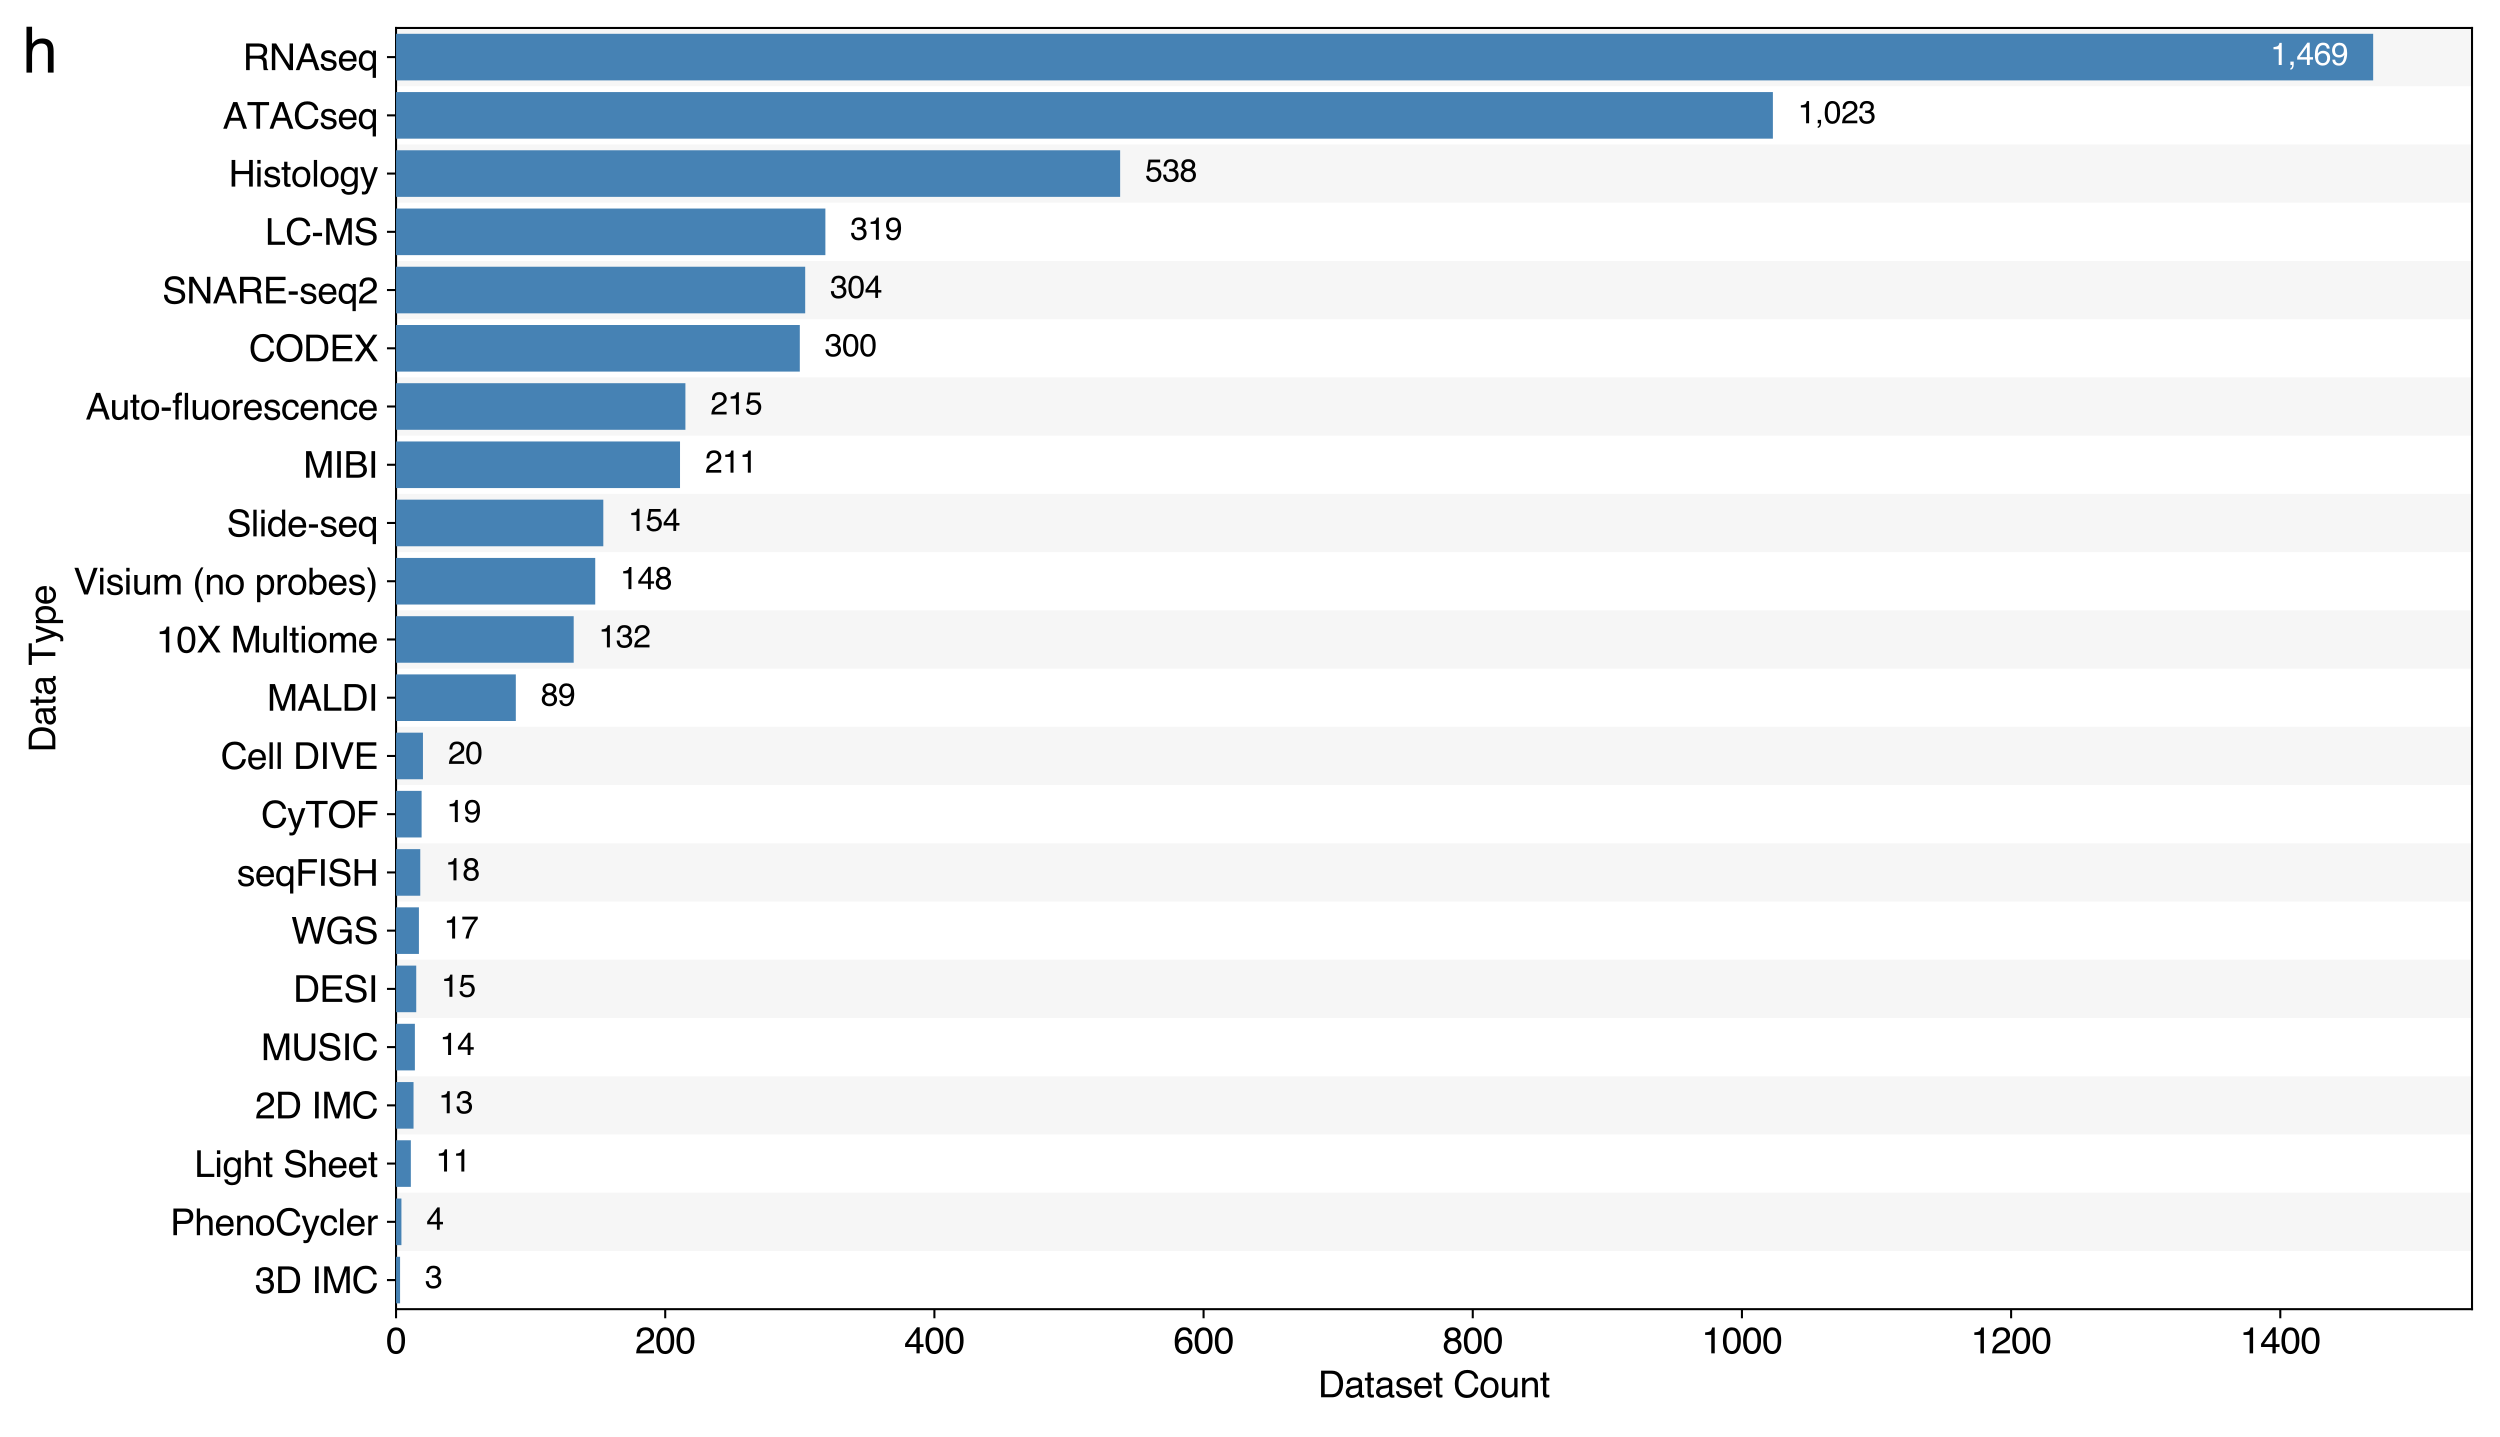 <?xml version="1.0" encoding="utf-8" standalone="no"?>
<!DOCTYPE svg PUBLIC "-//W3C//DTD SVG 1.1//EN"
  "http://www.w3.org/Graphics/SVG/1.1/DTD/svg11.dtd">
<svg xmlns:xlink="http://www.w3.org/1999/xlink" width="964.8pt" height="554.4pt" viewBox="0 0 964.8 554.4" xmlns="http://www.w3.org/2000/svg" version="1.1">
 <defs>
  <style type="text/css">*{stroke-linejoin: round; stroke-linecap: butt}</style>
 </defs>
 <g id="figure_1">
  <g id="patch_1">
   <path d="M 0 554.4 
L 964.8 554.4 
L 964.8 0 
L 0 0 
z
" style="fill: #ffffff"/>
  </g>
  <g id="axes_1">
   <g id="patch_2">
    <path d="M 152.84 505.24 
L 954 505.24 
L 954 10.8 
L 152.84 10.8 
z
" style="fill: #ffffff"/>
   </g>
   <g id="patch_3">
    <path d="M 152.84 482.765 
L 954 482.765 
L 954 460.291 
L 152.84 460.291 
z
" clip-path="url(#p9019c2e041)" style="fill: #d3d3d3; opacity: 0.2"/>
   </g>
   <g id="patch_4">
    <path d="M 152.84 437.816 
L 954 437.816 
L 954 415.342 
L 152.84 415.342 
z
" clip-path="url(#p9019c2e041)" style="fill: #d3d3d3; opacity: 0.2"/>
   </g>
   <g id="patch_5">
    <path d="M 152.84 392.867 
L 954 392.867 
L 954 370.393 
L 152.84 370.393 
z
" clip-path="url(#p9019c2e041)" style="fill: #d3d3d3; opacity: 0.2"/>
   </g>
   <g id="patch_6">
    <path d="M 152.84 347.918 
L 954 347.918 
L 954 325.444 
L 152.84 325.444 
z
" clip-path="url(#p9019c2e041)" style="fill: #d3d3d3; opacity: 0.2"/>
   </g>
   <g id="patch_7">
    <path d="M 152.84 302.969 
L 954 302.969 
L 954 280.495 
L 152.84 280.495 
z
" clip-path="url(#p9019c2e041)" style="fill: #d3d3d3; opacity: 0.2"/>
   </g>
   <g id="patch_8">
    <path d="M 152.84 258.02 
L 954 258.02 
L 954 235.545 
L 152.84 235.545 
z
" clip-path="url(#p9019c2e041)" style="fill: #d3d3d3; opacity: 0.2"/>
   </g>
   <g id="patch_9">
    <path d="M 152.84 213.071 
L 954 213.071 
L 954 190.596 
L 152.84 190.596 
z
" clip-path="url(#p9019c2e041)" style="fill: #d3d3d3; opacity: 0.2"/>
   </g>
   <g id="patch_10">
    <path d="M 152.84 168.122 
L 954 168.122 
L 954 145.647 
L 152.84 145.647 
z
" clip-path="url(#p9019c2e041)" style="fill: #d3d3d3; opacity: 0.2"/>
   </g>
   <g id="patch_11">
    <path d="M 152.84 123.173 
L 954 123.173 
L 954 100.698 
L 152.84 100.698 
z
" clip-path="url(#p9019c2e041)" style="fill: #d3d3d3; opacity: 0.2"/>
   </g>
   <g id="patch_12">
    <path d="M 152.84 78.224 
L 954 78.224 
L 954 55.749 
L 152.84 55.749 
z
" clip-path="url(#p9019c2e041)" style="fill: #d3d3d3; opacity: 0.2"/>
   </g>
   <g id="patch_13">
    <path d="M 152.84 33.275 
L 954 33.275 
L 954 10.8 
L 152.84 10.8 
z
" clip-path="url(#p9019c2e041)" style="fill: #d3d3d3; opacity: 0.2"/>
   </g>
   <g id="matplotlib.axis_1">
    <g id="xtick_1">
     <g id="line2d_1">
      <defs>
       <path id="m2af829ed6a" d="M 0 0 
L 0 3.5 
" style="stroke: #000000; stroke-width: 0.8"/>
      </defs>
      <g>
       <use xlink:href="#m2af829ed6a" x="152.84" y="505.24" style="stroke: #000000; stroke-width: 0.8"/>
      </g>
     </g>
     <g id="text_1">
      <!-- 0 -->
      <g transform="translate(148.947 522.283) scale(0.14 -0.14)">
       <defs>
        <path id="Helvetica-30" d="M 1731 4475 
Q 2600 4475 2988 3759 
Q 3288 3206 3288 2244 
Q 3288 1331 3016 734 
Q 2622 -122 1728 -122 
Q 922 -122 528 578 
Q 200 1163 200 2147 
Q 200 2909 397 3456 
Q 766 4475 1731 4475 
z
M 1725 391 
Q 2163 391 2422 778 
Q 2681 1166 2681 2222 
Q 2681 2984 2493 3476 
Q 2306 3969 1766 3969 
Q 1269 3969 1039 3501 
Q 809 3034 809 2125 
Q 809 1441 956 1025 
Q 1181 391 1725 391 
z
" transform="scale(0.016)"/>
       </defs>
       <use xlink:href="#Helvetica-30"/>
      </g>
     </g>
    </g>
    <g id="xtick_2">
     <g id="line2d_2">
      <g>
       <use xlink:href="#m2af829ed6a" x="256.721" y="505.24" style="stroke: #000000; stroke-width: 0.8"/>
      </g>
     </g>
     <g id="text_2">
      <!-- 200 -->
      <g transform="translate(245.044 522.283) scale(0.14 -0.14)">
       <defs>
        <path id="Helvetica-32" d="M 200 0 
Q 231 578 439 1006 
Q 647 1434 1250 1784 
L 1850 2131 
Q 2253 2366 2416 2531 
Q 2672 2791 2672 3125 
Q 2672 3516 2437 3745 
Q 2203 3975 1813 3975 
Q 1234 3975 1013 3538 
Q 894 3303 881 2888 
L 309 2888 
Q 319 3472 525 3841 
Q 891 4491 1816 4491 
Q 2584 4491 2939 4075 
Q 3294 3659 3294 3150 
Q 3294 2613 2916 2231 
Q 2697 2009 2131 1694 
L 1703 1456 
Q 1397 1288 1222 1134 
Q 909 863 828 531 
L 3272 531 
L 3272 0 
L 200 0 
z
" transform="scale(0.016)"/>
       </defs>
       <use xlink:href="#Helvetica-32"/>
       <use xlink:href="#Helvetica-30" transform="translate(55.615 0)"/>
       <use xlink:href="#Helvetica-30" transform="translate(111.23 0)"/>
      </g>
     </g>
    </g>
    <g id="xtick_3">
     <g id="line2d_3">
      <g>
       <use xlink:href="#m2af829ed6a" x="360.603" y="505.24" style="stroke: #000000; stroke-width: 0.8"/>
      </g>
     </g>
     <g id="text_3">
      <!-- 400 -->
      <g transform="translate(348.925 522.283) scale(0.14 -0.14)">
       <defs>
        <path id="Helvetica-34" d="M 2116 1584 
L 2116 3613 
L 681 1584 
L 2116 1584 
z
M 2125 0 
L 2125 1094 
L 163 1094 
L 163 1644 
L 2213 4488 
L 2688 4488 
L 2688 1584 
L 3347 1584 
L 3347 1094 
L 2688 1094 
L 2688 0 
L 2125 0 
z
" transform="scale(0.016)"/>
       </defs>
       <use xlink:href="#Helvetica-34"/>
       <use xlink:href="#Helvetica-30" transform="translate(55.615 0)"/>
       <use xlink:href="#Helvetica-30" transform="translate(111.23 0)"/>
      </g>
     </g>
    </g>
    <g id="xtick_4">
     <g id="line2d_4">
      <g>
       <use xlink:href="#m2af829ed6a" x="464.484" y="505.24" style="stroke: #000000; stroke-width: 0.8"/>
      </g>
     </g>
     <g id="text_4">
      <!-- 600 -->
      <g transform="translate(452.806 522.283) scale(0.14 -0.14)">
       <defs>
        <path id="Helvetica-36" d="M 1872 4494 
Q 2622 4494 2917 4105 
Q 3213 3716 3213 3303 
L 2656 3303 
Q 2606 3569 2497 3719 
Q 2294 4000 1881 4000 
Q 1409 4000 1131 3564 
Q 853 3128 822 2316 
Q 1016 2600 1309 2741 
Q 1578 2866 1909 2866 
Q 2472 2866 2890 2506 
Q 3309 2147 3309 1434 
Q 3309 825 2912 354 
Q 2516 -116 1781 -116 
Q 1153 -116 697 361 
Q 241 838 241 1966 
Q 241 2800 444 3381 
Q 834 4494 1872 4494 
z
M 1831 384 
Q 2275 384 2495 682 
Q 2716 981 2716 1388 
Q 2716 1731 2519 2042 
Q 2322 2353 1803 2353 
Q 1441 2353 1167 2112 
Q 894 1872 894 1388 
Q 894 963 1142 673 
Q 1391 384 1831 384 
z
" transform="scale(0.016)"/>
       </defs>
       <use xlink:href="#Helvetica-36"/>
       <use xlink:href="#Helvetica-30" transform="translate(55.615 0)"/>
       <use xlink:href="#Helvetica-30" transform="translate(111.23 0)"/>
      </g>
     </g>
    </g>
    <g id="xtick_5">
     <g id="line2d_5">
      <g>
       <use xlink:href="#m2af829ed6a" x="568.366" y="505.24" style="stroke: #000000; stroke-width: 0.8"/>
      </g>
     </g>
     <g id="text_5">
      <!-- 800 -->
      <g transform="translate(556.688 522.283) scale(0.14 -0.14)">
       <defs>
        <path id="Helvetica-38" d="M 1741 2600 
Q 2113 2600 2322 2808 
Q 2531 3016 2531 3303 
Q 2531 3553 2331 3762 
Q 2131 3972 1722 3972 
Q 1316 3972 1134 3762 
Q 953 3553 953 3272 
Q 953 2956 1187 2778 
Q 1422 2600 1741 2600 
z
M 1775 384 
Q 2166 384 2423 595 
Q 2681 806 2681 1225 
Q 2681 1659 2415 1884 
Q 2150 2109 1734 2109 
Q 1331 2109 1076 1879 
Q 822 1650 822 1244 
Q 822 894 1055 639 
Q 1288 384 1775 384 
z
M 975 2384 
Q 741 2484 609 2619 
Q 363 2869 363 3269 
Q 363 3769 725 4128 
Q 1088 4488 1753 4488 
Q 2397 4488 2762 4148 
Q 3128 3809 3128 3356 
Q 3128 2938 2916 2678 
Q 2797 2531 2547 2391 
Q 2825 2263 2984 2097 
Q 3281 1784 3281 1284 
Q 3281 694 2884 283 
Q 2488 -128 1763 -128 
Q 1109 -128 657 226 
Q 206 581 206 1256 
Q 206 1653 400 1942 
Q 594 2231 975 2384 
z
" transform="scale(0.016)"/>
       </defs>
       <use xlink:href="#Helvetica-38"/>
       <use xlink:href="#Helvetica-30" transform="translate(55.615 0)"/>
       <use xlink:href="#Helvetica-30" transform="translate(111.23 0)"/>
      </g>
     </g>
    </g>
    <g id="xtick_6">
     <g id="line2d_6">
      <g>
       <use xlink:href="#m2af829ed6a" x="672.247" y="505.24" style="stroke: #000000; stroke-width: 0.8"/>
      </g>
     </g>
     <g id="text_6">
      <!-- 1000 -->
      <g transform="translate(656.677 522.283) scale(0.14 -0.14)">
       <defs>
        <path id="Helvetica-31" d="M 613 3169 
L 613 3600 
Q 1222 3659 1462 3798 
Q 1703 3938 1822 4456 
L 2266 4456 
L 2266 0 
L 1666 0 
L 1666 3169 
L 613 3169 
z
" transform="scale(0.016)"/>
       </defs>
       <use xlink:href="#Helvetica-31"/>
       <use xlink:href="#Helvetica-30" transform="translate(55.615 0)"/>
       <use xlink:href="#Helvetica-30" transform="translate(111.23 0)"/>
       <use xlink:href="#Helvetica-30" transform="translate(166.846 0)"/>
      </g>
     </g>
    </g>
    <g id="xtick_7">
     <g id="line2d_7">
      <g>
       <use xlink:href="#m2af829ed6a" x="776.129" y="505.24" style="stroke: #000000; stroke-width: 0.8"/>
      </g>
     </g>
     <g id="text_7">
      <!-- 1200 -->
      <g transform="translate(760.558 522.283) scale(0.14 -0.14)">
       <use xlink:href="#Helvetica-31"/>
       <use xlink:href="#Helvetica-32" transform="translate(55.615 0)"/>
       <use xlink:href="#Helvetica-30" transform="translate(111.23 0)"/>
       <use xlink:href="#Helvetica-30" transform="translate(166.846 0)"/>
      </g>
     </g>
    </g>
    <g id="xtick_8">
     <g id="line2d_8">
      <g>
       <use xlink:href="#m2af829ed6a" x="880.01" y="505.24" style="stroke: #000000; stroke-width: 0.8"/>
      </g>
     </g>
     <g id="text_8">
      <!-- 1400 -->
      <g transform="translate(864.44 522.283) scale(0.14 -0.14)">
       <use xlink:href="#Helvetica-31"/>
       <use xlink:href="#Helvetica-34" transform="translate(55.615 0)"/>
       <use xlink:href="#Helvetica-30" transform="translate(111.23 0)"/>
       <use xlink:href="#Helvetica-30" transform="translate(166.846 0)"/>
      </g>
     </g>
    </g>
    <g id="text_9">
     <!-- Dataset Count -->
     <g transform="translate(508.675 539.244) scale(0.14 -0.14)">
      <defs>
       <path id="Helvetica-44" d="M 2250 531 
Q 2566 531 2769 597 
Q 3131 719 3363 1066 
Q 3547 1344 3628 1778 
Q 3675 2038 3675 2259 
Q 3675 3113 3336 3584 
Q 2997 4056 2244 4056 
L 1141 4056 
L 1141 531 
L 2250 531 
z
M 516 4591 
L 2375 4591 
Q 3322 4591 3844 3919 
Q 4309 3313 4309 2366 
Q 4309 1634 4034 1044 
Q 3550 0 2369 0 
L 516 0 
L 516 4591 
z
" transform="scale(0.016)"/>
       <path id="Helvetica-61" d="M 844 891 
Q 844 647 1022 506 
Q 1200 366 1444 366 
Q 1741 366 2019 503 
Q 2488 731 2488 1250 
L 2488 1703 
Q 2384 1638 2221 1594 
Q 2059 1550 1903 1531 
L 1563 1488 
Q 1256 1447 1103 1359 
Q 844 1213 844 891 
z
M 2206 2028 
Q 2400 2053 2466 2191 
Q 2503 2266 2503 2406 
Q 2503 2694 2298 2823 
Q 2094 2953 1713 2953 
Q 1272 2953 1088 2716 
Q 984 2584 953 2325 
L 428 2325 
Q 444 2944 830 3186 
Q 1216 3428 1725 3428 
Q 2316 3428 2684 3203 
Q 3050 2978 3050 2503 
L 3050 575 
Q 3050 488 3086 434 
Q 3122 381 3238 381 
Q 3275 381 3322 386 
Q 3369 391 3422 400 
L 3422 -16 
Q 3291 -53 3222 -62 
Q 3153 -72 3034 -72 
Q 2744 -72 2613 134 
Q 2544 244 2516 444 
Q 2344 219 2022 53 
Q 1700 -113 1313 -113 
Q 847 -113 551 170 
Q 256 453 256 878 
Q 256 1344 547 1600 
Q 838 1856 1309 1916 
L 2206 2028 
z
M 1741 3428 
L 1741 3428 
z
" transform="scale(0.016)"/>
       <path id="Helvetica-74" d="M 525 4281 
L 1094 4281 
L 1094 3347 
L 1628 3347 
L 1628 2888 
L 1094 2888 
L 1094 703 
Q 1094 528 1213 469 
Q 1278 434 1431 434 
Q 1472 434 1519 436 
Q 1566 438 1628 444 
L 1628 0 
Q 1531 -28 1426 -40 
Q 1322 -53 1200 -53 
Q 806 -53 665 148 
Q 525 350 525 672 
L 525 2888 
L 72 2888 
L 72 3347 
L 525 3347 
L 525 4281 
z
" transform="scale(0.016)"/>
       <path id="Helvetica-73" d="M 747 1050 
Q 772 769 888 619 
Q 1100 347 1625 347 
Q 1938 347 2175 483 
Q 2413 619 2413 903 
Q 2413 1119 2222 1231 
Q 2100 1300 1741 1391 
L 1294 1503 
Q 866 1609 663 1741 
Q 300 1969 300 2372 
Q 300 2847 642 3140 
Q 984 3434 1563 3434 
Q 2319 3434 2653 2991 
Q 2863 2709 2856 2384 
L 2325 2384 
Q 2309 2575 2191 2731 
Q 1997 2953 1519 2953 
Q 1200 2953 1036 2831 
Q 872 2709 872 2509 
Q 872 2291 1088 2159 
Q 1213 2081 1456 2022 
L 1828 1931 
Q 2434 1784 2641 1647 
Q 2969 1431 2969 969 
Q 2969 522 2630 197 
Q 2291 -128 1597 -128 
Q 850 -128 539 211 
Q 228 550 206 1050 
L 747 1050 
z
M 1578 3428 
L 1578 3428 
z
" transform="scale(0.016)"/>
       <path id="Helvetica-65" d="M 1806 3422 
Q 2163 3422 2497 3255 
Q 2831 3088 3006 2822 
Q 3175 2569 3231 2231 
Q 3281 2000 3281 1494 
L 828 1494 
Q 844 984 1069 676 
Q 1294 369 1766 369 
Q 2206 369 2469 659 
Q 2619 828 2681 1050 
L 3234 1050 
Q 3213 866 3089 639 
Q 2966 413 2813 269 
Q 2556 19 2178 -69 
Q 1975 -119 1719 -119 
Q 1094 -119 659 336 
Q 225 791 225 1609 
Q 225 2416 662 2919 
Q 1100 3422 1806 3422 
z
M 2703 1941 
Q 2669 2306 2544 2525 
Q 2313 2931 1772 2931 
Q 1384 2931 1121 2651 
Q 859 2372 844 1941 
L 2703 1941 
z
M 1753 3428 
L 1753 3428 
z
" transform="scale(0.016)"/>
       <path id="Helvetica-20" transform="scale(0.016)"/>
       <path id="Helvetica-43" d="M 2422 4716 
Q 3294 4716 3775 4256 
Q 4256 3797 4309 3213 
L 3703 3213 
Q 3600 3656 3292 3915 
Q 2984 4175 2428 4175 
Q 1750 4175 1333 3698 
Q 916 3222 916 2238 
Q 916 1431 1292 929 
Q 1669 428 2416 428 
Q 3103 428 3463 956 
Q 3653 1234 3747 1688 
L 4353 1688 
Q 4272 963 3816 472 
Q 3269 -119 2341 -119 
Q 1541 -119 997 366 
Q 281 1006 281 2344 
Q 281 3359 819 4009 
Q 1400 4716 2422 4716 
z
M 2297 4716 
L 2297 4716 
z
" transform="scale(0.016)"/>
       <path id="Helvetica-6f" d="M 1741 363 
Q 2300 363 2508 786 
Q 2716 1209 2716 1728 
Q 2716 2197 2566 2491 
Q 2328 2953 1747 2953 
Q 1231 2953 997 2559 
Q 763 2166 763 1609 
Q 763 1075 997 719 
Q 1231 363 1741 363 
z
M 1763 3444 
Q 2409 3444 2856 3012 
Q 3303 2581 3303 1744 
Q 3303 934 2909 406 
Q 2516 -122 1688 -122 
Q 997 -122 590 345 
Q 184 813 184 1600 
Q 184 2444 612 2944 
Q 1041 3444 1763 3444 
z
M 1744 3428 
L 1744 3428 
z
" transform="scale(0.016)"/>
       <path id="Helvetica-75" d="M 975 3347 
L 975 1125 
Q 975 869 1056 706 
Q 1206 406 1616 406 
Q 2203 406 2416 931 
Q 2531 1213 2531 1703 
L 2531 3347 
L 3094 3347 
L 3094 0 
L 2563 0 
L 2569 494 
Q 2459 303 2297 172 
Q 1975 -91 1516 -91 
Q 800 -91 541 388 
Q 400 644 400 1072 
L 400 3347 
L 975 3347 
z
M 1747 3428 
L 1747 3428 
z
" transform="scale(0.016)"/>
       <path id="Helvetica-6e" d="M 413 3347 
L 947 3347 
L 947 2872 
Q 1184 3166 1450 3294 
Q 1716 3422 2041 3422 
Q 2753 3422 3003 2925 
Q 3141 2653 3141 2147 
L 3141 0 
L 2569 0 
L 2569 2109 
Q 2569 2416 2478 2603 
Q 2328 2916 1934 2916 
Q 1734 2916 1606 2875 
Q 1375 2806 1200 2600 
Q 1059 2434 1017 2257 
Q 975 2081 975 1753 
L 975 0 
L 413 0 
L 413 3347 
z
M 1734 3428 
L 1734 3428 
z
" transform="scale(0.016)"/>
      </defs>
      <use xlink:href="#Helvetica-44"/>
      <use xlink:href="#Helvetica-61" transform="translate(72.217 0)"/>
      <use xlink:href="#Helvetica-74" transform="translate(127.832 0)"/>
      <use xlink:href="#Helvetica-61" transform="translate(155.615 0)"/>
      <use xlink:href="#Helvetica-73" transform="translate(211.23 0)"/>
      <use xlink:href="#Helvetica-65" transform="translate(261.23 0)"/>
      <use xlink:href="#Helvetica-74" transform="translate(316.846 0)"/>
      <use xlink:href="#Helvetica-20" transform="translate(344.629 0)"/>
      <use xlink:href="#Helvetica-43" transform="translate(372.412 0)"/>
      <use xlink:href="#Helvetica-6f" transform="translate(444.629 0)"/>
      <use xlink:href="#Helvetica-75" transform="translate(500.244 0)"/>
      <use xlink:href="#Helvetica-6e" transform="translate(555.859 0)"/>
      <use xlink:href="#Helvetica-74" transform="translate(611.475 0)"/>
     </g>
    </g>
   </g>
   <g id="matplotlib.axis_2">
    <g id="ytick_1">
     <g id="line2d_9">
      <defs>
       <path id="m8a5eeec02a" d="M 0 0 
L -3.5 0 
" style="stroke: #000000; stroke-width: 0.8"/>
      </defs>
      <g>
       <use xlink:href="#m8a5eeec02a" x="152.84" y="494.003" style="stroke: #000000; stroke-width: 0.8"/>
      </g>
     </g>
     <g id="text_10">
      <!-- 3D IMC -->
      <g transform="translate(98.393 499.024) scale(0.14 -0.14)">
       <defs>
        <path id="Helvetica-33" d="M 1663 -122 
Q 869 -122 511 314 
Q 153 750 153 1375 
L 741 1375 
Q 778 941 903 744 
Q 1122 391 1694 391 
Q 2138 391 2406 628 
Q 2675 866 2675 1241 
Q 2675 1703 2392 1887 
Q 2109 2072 1606 2072 
Q 1550 2072 1492 2070 
Q 1434 2069 1375 2066 
L 1375 2563 
Q 1463 2553 1522 2550 
Q 1581 2547 1650 2547 
Q 1966 2547 2169 2647 
Q 2525 2822 2525 3272 
Q 2525 3606 2287 3787 
Q 2050 3969 1734 3969 
Q 1172 3969 956 3594 
Q 838 3388 822 3006 
L 266 3006 
Q 266 3506 466 3856 
Q 809 4481 1675 4481 
Q 2359 4481 2734 4176 
Q 3109 3872 3109 3294 
Q 3109 2881 2888 2625 
Q 2750 2466 2531 2375 
Q 2884 2278 3082 2001 
Q 3281 1725 3281 1325 
Q 3281 684 2859 281 
Q 2438 -122 1663 -122 
z
" transform="scale(0.016)"/>
        <path id="Helvetica-49" d="M 628 4591 
L 1256 4591 
L 1256 0 
L 628 0 
L 628 4591 
z
" transform="scale(0.016)"/>
        <path id="Helvetica-4d" d="M 472 4591 
L 1363 4591 
L 2681 709 
L 3991 4591 
L 4872 4591 
L 4872 0 
L 4281 0 
L 4281 2709 
Q 4281 2850 4287 3175 
Q 4294 3500 4294 3872 
L 2984 0 
L 2369 0 
L 1050 3872 
L 1050 3731 
Q 1050 3563 1058 3217 
Q 1066 2872 1066 2709 
L 1066 0 
L 472 0 
L 472 4591 
z
" transform="scale(0.016)"/>
       </defs>
       <use xlink:href="#Helvetica-33"/>
       <use xlink:href="#Helvetica-44" transform="translate(55.615 0)"/>
       <use xlink:href="#Helvetica-20" transform="translate(127.832 0)"/>
       <use xlink:href="#Helvetica-49" transform="translate(155.615 0)"/>
       <use xlink:href="#Helvetica-4d" transform="translate(183.398 0)"/>
       <use xlink:href="#Helvetica-43" transform="translate(266.699 0)"/>
      </g>
     </g>
    </g>
    <g id="ytick_2">
     <g id="line2d_10">
      <g>
       <use xlink:href="#m8a5eeec02a" x="152.84" y="471.528" style="stroke: #000000; stroke-width: 0.8"/>
      </g>
     </g>
     <g id="text_11">
      <!-- PhenoCycler -->
      <g transform="translate(65.692 476.686) scale(0.14 -0.14)">
       <defs>
        <path id="Helvetica-50" d="M 547 4591 
L 2613 4591 
Q 3225 4591 3600 4245 
Q 3975 3900 3975 3275 
Q 3975 2738 3640 2339 
Q 3306 1941 2613 1941 
L 1169 1941 
L 1169 0 
L 547 0 
L 547 4591 
z
M 3347 3272 
Q 3347 3778 2972 3959 
Q 2766 4056 2406 4056 
L 1169 4056 
L 1169 2466 
L 2406 2466 
Q 2825 2466 3086 2644 
Q 3347 2822 3347 3272 
z
" transform="scale(0.016)"/>
        <path id="Helvetica-68" d="M 413 4606 
L 975 4606 
L 975 2894 
Q 1175 3147 1334 3250 
Q 1606 3428 2013 3428 
Q 2741 3428 3000 2919 
Q 3141 2641 3141 2147 
L 3141 0 
L 2563 0 
L 2563 2109 
Q 2563 2478 2469 2650 
Q 2316 2925 1894 2925 
Q 1544 2925 1259 2684 
Q 975 2444 975 1775 
L 975 0 
L 413 0 
L 413 4606 
z
" transform="scale(0.016)"/>
        <path id="Helvetica-79" d="M 2503 3347 
L 3125 3347 
Q 3006 3025 2597 1878 
Q 2291 1016 2084 472 
Q 1597 -809 1397 -1090 
Q 1197 -1372 709 -1372 
Q 591 -1372 527 -1362 
Q 463 -1353 369 -1328 
L 369 -816 
Q 516 -856 581 -865 
Q 647 -875 697 -875 
Q 853 -875 926 -823 
Q 1000 -772 1050 -697 
Q 1066 -672 1162 -440 
Q 1259 -209 1303 -97 
L 66 3347 
L 703 3347 
L 1600 622 
L 2503 3347 
z
M 1597 3428 
L 1597 3428 
z
" transform="scale(0.016)"/>
        <path id="Helvetica-63" d="M 1703 3444 
Q 2269 3444 2623 3169 
Q 2978 2894 3050 2222 
L 2503 2222 
Q 2453 2531 2275 2736 
Q 2097 2941 1703 2941 
Q 1166 2941 934 2416 
Q 784 2075 784 1575 
Q 784 1072 996 728 
Q 1209 384 1666 384 
Q 2016 384 2220 598 
Q 2425 813 2503 1184 
L 3050 1184 
Q 2956 519 2581 211 
Q 2206 -97 1622 -97 
Q 966 -97 575 383 
Q 184 863 184 1581 
Q 184 2463 612 2953 
Q 1041 3444 1703 3444 
z
M 1616 3428 
L 1616 3428 
z
" transform="scale(0.016)"/>
        <path id="Helvetica-6c" d="M 428 4591 
L 991 4591 
L 991 0 
L 428 0 
L 428 4591 
z
" transform="scale(0.016)"/>
        <path id="Helvetica-72" d="M 428 3347 
L 963 3347 
L 963 2769 
Q 1028 2938 1284 3180 
Q 1541 3422 1875 3422 
Q 1891 3422 1928 3419 
Q 1966 3416 2056 3406 
L 2056 2813 
Q 2006 2822 1964 2825 
Q 1922 2828 1872 2828 
Q 1447 2828 1219 2554 
Q 991 2281 991 1925 
L 991 0 
L 428 0 
L 428 3347 
z
" transform="scale(0.016)"/>
       </defs>
       <use xlink:href="#Helvetica-50"/>
       <use xlink:href="#Helvetica-68" transform="translate(66.699 0)"/>
       <use xlink:href="#Helvetica-65" transform="translate(122.314 0)"/>
       <use xlink:href="#Helvetica-6e" transform="translate(177.93 0)"/>
       <use xlink:href="#Helvetica-6f" transform="translate(233.545 0)"/>
       <use xlink:href="#Helvetica-43" transform="translate(289.16 0)"/>
       <use xlink:href="#Helvetica-79" transform="translate(361.377 0)"/>
       <use xlink:href="#Helvetica-63" transform="translate(411.377 0)"/>
       <use xlink:href="#Helvetica-6c" transform="translate(461.377 0)"/>
       <use xlink:href="#Helvetica-65" transform="translate(483.594 0)"/>
       <use xlink:href="#Helvetica-72" transform="translate(539.209 0)"/>
      </g>
     </g>
    </g>
    <g id="ytick_3">
     <g id="line2d_11">
      <g>
       <use xlink:href="#m8a5eeec02a" x="152.84" y="449.054" style="stroke: #000000; stroke-width: 0.8"/>
      </g>
     </g>
     <g id="text_12">
      <!-- Light Sheet -->
      <g transform="translate(75.011 454.212) scale(0.14 -0.14)">
       <defs>
        <path id="Helvetica-4c" d="M 488 4591 
L 1109 4591 
L 1109 547 
L 3434 547 
L 3434 0 
L 488 0 
L 488 4591 
z
" transform="scale(0.016)"/>
        <path id="Helvetica-69" d="M 413 3331 
L 984 3331 
L 984 0 
L 413 0 
L 413 3331 
z
M 413 4591 
L 984 4591 
L 984 3953 
L 413 3953 
L 413 4591 
z
" transform="scale(0.016)"/>
        <path id="Helvetica-67" d="M 1594 3406 
Q 1988 3406 2281 3213 
Q 2441 3103 2606 2894 
L 2606 3316 
L 3125 3316 
L 3125 272 
Q 3125 -366 2938 -734 
Q 2588 -1416 1616 -1416 
Q 1075 -1416 706 -1173 
Q 338 -931 294 -416 
L 866 -416 
Q 906 -641 1028 -763 
Q 1219 -950 1628 -950 
Q 2275 -950 2475 -494 
Q 2594 -225 2584 466 
Q 2416 209 2178 84 
Q 1941 -41 1550 -41 
Q 1006 -41 598 345 
Q 191 731 191 1622 
Q 191 2463 602 2934 
Q 1013 3406 1594 3406 
z
M 2606 1688 
Q 2606 2309 2350 2609 
Q 2094 2909 1697 2909 
Q 1103 2909 884 2353 
Q 769 2056 769 1575 
Q 769 1009 998 714 
Q 1228 419 1616 419 
Q 2222 419 2469 966 
Q 2606 1275 2606 1688 
z
M 1659 3428 
L 1659 3428 
z
" transform="scale(0.016)"/>
        <path id="Helvetica-53" d="M 894 1481 
Q 916 1091 1078 847 
Q 1388 391 2169 391 
Q 2519 391 2806 491 
Q 3363 684 3363 1184 
Q 3363 1559 3128 1719 
Q 2891 1875 2384 1991 
L 1763 2131 
Q 1153 2269 900 2434 
Q 463 2722 463 3294 
Q 463 3913 891 4309 
Q 1319 4706 2103 4706 
Q 2825 4706 3329 4357 
Q 3834 4009 3834 3244 
L 3250 3244 
Q 3203 3613 3050 3809 
Q 2766 4169 2084 4169 
Q 1534 4169 1293 3937 
Q 1053 3706 1053 3400 
Q 1053 3063 1334 2906 
Q 1519 2806 2169 2656 
L 2813 2509 
Q 3278 2403 3531 2219 
Q 3969 1897 3969 1284 
Q 3969 522 3414 194 
Q 2859 -134 2125 -134 
Q 1269 -134 784 303 
Q 300 738 309 1481 
L 894 1481 
z
M 2150 4716 
L 2150 4716 
z
" transform="scale(0.016)"/>
       </defs>
       <use xlink:href="#Helvetica-4c"/>
       <use xlink:href="#Helvetica-69" transform="translate(55.615 0)"/>
       <use xlink:href="#Helvetica-67" transform="translate(77.832 0)"/>
       <use xlink:href="#Helvetica-68" transform="translate(133.447 0)"/>
       <use xlink:href="#Helvetica-74" transform="translate(189.062 0)"/>
       <use xlink:href="#Helvetica-20" transform="translate(216.846 0)"/>
       <use xlink:href="#Helvetica-53" transform="translate(244.629 0)"/>
       <use xlink:href="#Helvetica-68" transform="translate(311.328 0)"/>
       <use xlink:href="#Helvetica-65" transform="translate(366.943 0)"/>
       <use xlink:href="#Helvetica-65" transform="translate(422.559 0)"/>
       <use xlink:href="#Helvetica-74" transform="translate(478.174 0)"/>
      </g>
     </g>
    </g>
    <g id="ytick_4">
     <g id="line2d_12">
      <g>
       <use xlink:href="#m8a5eeec02a" x="152.84" y="426.579" style="stroke: #000000; stroke-width: 0.8"/>
      </g>
     </g>
     <g id="text_13">
      <!-- 2D IMC -->
      <g transform="translate(98.393 431.6) scale(0.14 -0.14)">
       <use xlink:href="#Helvetica-32"/>
       <use xlink:href="#Helvetica-44" transform="translate(55.615 0)"/>
       <use xlink:href="#Helvetica-20" transform="translate(127.832 0)"/>
       <use xlink:href="#Helvetica-49" transform="translate(155.615 0)"/>
       <use xlink:href="#Helvetica-4d" transform="translate(183.398 0)"/>
       <use xlink:href="#Helvetica-43" transform="translate(266.699 0)"/>
      </g>
     </g>
    </g>
    <g id="ytick_5">
     <g id="line2d_13">
      <g>
       <use xlink:href="#m8a5eeec02a" x="152.84" y="404.105" style="stroke: #000000; stroke-width: 0.8"/>
      </g>
     </g>
     <g id="text_14">
      <!-- MUSIC -->
      <g transform="translate(100.729 409.126) scale(0.14 -0.14)">
       <defs>
        <path id="Helvetica-55" d="M 1163 4591 
L 1163 1753 
Q 1163 1253 1350 922 
Q 1628 422 2288 422 
Q 3078 422 3363 963 
Q 3516 1256 3516 1753 
L 3516 4591 
L 4147 4591 
L 4147 2013 
Q 4147 1166 3919 709 
Q 3500 -122 2338 -122 
Q 1175 -122 759 709 
Q 531 1166 531 2013 
L 531 4591 
L 1163 4591 
z
M 2341 4591 
L 2341 4591 
z
" transform="scale(0.016)"/>
       </defs>
       <use xlink:href="#Helvetica-4d"/>
       <use xlink:href="#Helvetica-55" transform="translate(83.301 0)"/>
       <use xlink:href="#Helvetica-53" transform="translate(155.518 0)"/>
       <use xlink:href="#Helvetica-49" transform="translate(222.217 0)"/>
       <use xlink:href="#Helvetica-43" transform="translate(250 0)"/>
      </g>
     </g>
    </g>
    <g id="ytick_6">
     <g id="line2d_14">
      <g>
       <use xlink:href="#m8a5eeec02a" x="152.84" y="381.63" style="stroke: #000000; stroke-width: 0.8"/>
      </g>
     </g>
     <g id="text_15">
      <!-- DESI -->
      <g transform="translate(113.163 386.651) scale(0.14 -0.14)">
       <defs>
        <path id="Helvetica-45" d="M 547 4591 
L 3894 4591 
L 3894 4028 
L 1153 4028 
L 1153 2634 
L 3688 2634 
L 3688 2103 
L 1153 2103 
L 1153 547 
L 3941 547 
L 3941 0 
L 547 0 
L 547 4591 
z
M 2244 4591 
L 2244 4591 
z
" transform="scale(0.016)"/>
       </defs>
       <use xlink:href="#Helvetica-44"/>
       <use xlink:href="#Helvetica-45" transform="translate(72.217 0)"/>
       <use xlink:href="#Helvetica-53" transform="translate(138.916 0)"/>
       <use xlink:href="#Helvetica-49" transform="translate(205.615 0)"/>
      </g>
     </g>
    </g>
    <g id="ytick_7">
     <g id="line2d_15">
      <g>
       <use xlink:href="#m8a5eeec02a" x="152.84" y="359.155" style="stroke: #000000; stroke-width: 0.8"/>
      </g>
     </g>
     <g id="text_16">
      <!-- WGS -->
      <g transform="translate(112.397 364.177) scale(0.14 -0.14)">
       <defs>
        <path id="Helvetica-57" d="M 791 4591 
L 1656 856 
L 2694 4591 
L 3369 4591 
L 4406 856 
L 5272 4591 
L 5953 4591 
L 4747 0 
L 4094 0 
L 3034 3806 
L 1969 0 
L 1316 0 
L 116 4591 
L 791 4591 
z
" transform="scale(0.016)"/>
        <path id="Helvetica-47" d="M 2472 4709 
Q 3119 4709 3591 4459 
Q 4275 4100 4428 3200 
L 3813 3200 
Q 3700 3703 3347 3933 
Q 2994 4163 2456 4163 
Q 1819 4163 1383 3684 
Q 947 3206 947 2259 
Q 947 1441 1306 927 
Q 1666 413 2478 413 
Q 3100 413 3508 773 
Q 3916 1134 3925 1941 
L 2488 1941 
L 2488 2456 
L 4503 2456 
L 4503 0 
L 4103 0 
L 3953 591 
Q 3638 244 3394 109 
Q 2984 -122 2353 -122 
Q 1538 -122 950 406 
Q 309 1069 309 2225 
Q 309 3378 934 4059 
Q 1528 4709 2472 4709 
z
M 2369 4716 
L 2369 4716 
z
" transform="scale(0.016)"/>
       </defs>
       <use xlink:href="#Helvetica-57"/>
       <use xlink:href="#Helvetica-47" transform="translate(94.385 0)"/>
       <use xlink:href="#Helvetica-53" transform="translate(172.168 0)"/>
      </g>
     </g>
    </g>
    <g id="ytick_8">
     <g id="line2d_16">
      <g>
       <use xlink:href="#m8a5eeec02a" x="152.84" y="336.681" style="stroke: #000000; stroke-width: 0.8"/>
      </g>
     </g>
     <g id="text_17">
      <!-- seqFISH -->
      <g transform="translate(91.38 341.839) scale(0.14 -0.14)">
       <defs>
        <path id="Helvetica-71" d="M 775 1628 
Q 775 1194 897 900 
Q 1113 378 1669 378 
Q 2256 378 2478 928 
Q 2600 1231 2600 1703 
Q 2600 2138 2466 2428 
Q 2238 2925 1663 2925 
Q 1297 2925 1036 2608 
Q 775 2291 775 1628 
z
M 1606 3422 
Q 2022 3422 2306 3213 
Q 2463 3100 2606 2881 
L 2606 3347 
L 3141 3347 
L 3141 -1334 
L 2575 -1334 
L 2575 384 
Q 2434 159 2186 26 
Q 1938 -106 1566 -106 
Q 1031 -106 609 312 
Q 188 731 188 1588 
Q 188 2391 583 2906 
Q 978 3422 1606 3422 
z
" transform="scale(0.016)"/>
        <path id="Helvetica-46" d="M 547 4591 
L 3731 4591 
L 3731 4028 
L 1169 4028 
L 1169 2634 
L 3422 2634 
L 3422 2088 
L 1169 2088 
L 1169 0 
L 547 0 
L 547 4591 
z
" transform="scale(0.016)"/>
        <path id="Helvetica-48" d="M 503 4591 
L 1131 4591 
L 1131 2694 
L 3519 2694 
L 3519 4591 
L 4147 4591 
L 4147 0 
L 3519 0 
L 3519 2147 
L 1131 2147 
L 1131 0 
L 503 0 
L 503 4591 
z
" transform="scale(0.016)"/>
       </defs>
       <use xlink:href="#Helvetica-73"/>
       <use xlink:href="#Helvetica-65" transform="translate(50 0)"/>
       <use xlink:href="#Helvetica-71" transform="translate(105.615 0)"/>
       <use xlink:href="#Helvetica-46" transform="translate(161.23 0)"/>
       <use xlink:href="#Helvetica-49" transform="translate(222.314 0)"/>
       <use xlink:href="#Helvetica-53" transform="translate(250.098 0)"/>
       <use xlink:href="#Helvetica-48" transform="translate(316.797 0)"/>
      </g>
     </g>
    </g>
    <g id="ytick_9">
     <g id="line2d_17">
      <g>
       <use xlink:href="#m8a5eeec02a" x="152.84" y="314.206" style="stroke: #000000; stroke-width: 0.8"/>
      </g>
     </g>
     <g id="text_18">
      <!-- CyTOF -->
      <g transform="translate(100.738 319.364) scale(0.14 -0.14)">
       <defs>
        <path id="Helvetica-54" d="M 3828 4591 
L 3828 4044 
L 2281 4044 
L 2281 0 
L 1650 0 
L 1650 4044 
L 103 4044 
L 103 4591 
L 3828 4591 
z
" transform="scale(0.016)"/>
        <path id="Helvetica-4f" d="M 2469 4716 
Q 3684 4716 4269 3934 
Q 4725 3325 4725 2375 
Q 4725 1347 4203 666 
Q 3591 -134 2456 -134 
Q 1397 -134 791 566 
Q 250 1241 250 2272 
Q 250 3203 713 3866 
Q 1306 4716 2469 4716 
z
M 2531 422 
Q 3353 422 3720 1011 
Q 4088 1600 4088 2366 
Q 4088 3175 3664 3669 
Q 3241 4163 2506 4163 
Q 1794 4163 1344 3673 
Q 894 3184 894 2231 
Q 894 1469 1280 945 
Q 1666 422 2531 422 
z
M 2488 4716 
L 2488 4716 
z
" transform="scale(0.016)"/>
       </defs>
       <use xlink:href="#Helvetica-43"/>
       <use xlink:href="#Helvetica-79" transform="translate(72.217 0)"/>
       <use xlink:href="#Helvetica-54" transform="translate(122.217 0)"/>
       <use xlink:href="#Helvetica-4f" transform="translate(183.301 0)"/>
       <use xlink:href="#Helvetica-46" transform="translate(261.084 0)"/>
      </g>
     </g>
    </g>
    <g id="ytick_10">
     <g id="line2d_18">
      <g>
       <use xlink:href="#m8a5eeec02a" x="152.84" y="291.732" style="stroke: #000000; stroke-width: 0.8"/>
      </g>
     </g>
     <g id="text_19">
      <!-- Cell DIVE -->
      <g transform="translate(85.157 296.753) scale(0.14 -0.14)">
       <defs>
        <path id="Helvetica-56" d="M 850 4591 
L 2169 681 
L 3472 4591 
L 4169 4591 
L 2494 0 
L 1834 0 
L 163 4591 
L 850 4591 
z
" transform="scale(0.016)"/>
       </defs>
       <use xlink:href="#Helvetica-43"/>
       <use xlink:href="#Helvetica-65" transform="translate(72.217 0)"/>
       <use xlink:href="#Helvetica-6c" transform="translate(127.832 0)"/>
       <use xlink:href="#Helvetica-6c" transform="translate(150.049 0)"/>
       <use xlink:href="#Helvetica-20" transform="translate(172.266 0)"/>
       <use xlink:href="#Helvetica-44" transform="translate(200.049 0)"/>
       <use xlink:href="#Helvetica-49" transform="translate(272.266 0)"/>
       <use xlink:href="#Helvetica-56" transform="translate(300.049 0)"/>
       <use xlink:href="#Helvetica-45" transform="translate(366.748 0)"/>
      </g>
     </g>
    </g>
    <g id="ytick_11">
     <g id="line2d_19">
      <g>
       <use xlink:href="#m8a5eeec02a" x="152.84" y="269.257" style="stroke: #000000; stroke-width: 0.8"/>
      </g>
     </g>
     <g id="text_20">
      <!-- MALDI -->
      <g transform="translate(103.055 274.279) scale(0.14 -0.14)">
       <defs>
        <path id="Helvetica-41" d="M 2844 1881 
L 2147 3909 
L 1406 1881 
L 2844 1881 
z
M 1822 4591 
L 2525 4591 
L 4191 0 
L 3509 0 
L 3044 1375 
L 1228 1375 
L 731 0 
L 94 0 
L 1822 4591 
z
" transform="scale(0.016)"/>
       </defs>
       <use xlink:href="#Helvetica-4d"/>
       <use xlink:href="#Helvetica-41" transform="translate(83.301 0)"/>
       <use xlink:href="#Helvetica-4c" transform="translate(150 0)"/>
       <use xlink:href="#Helvetica-44" transform="translate(205.615 0)"/>
       <use xlink:href="#Helvetica-49" transform="translate(277.832 0)"/>
      </g>
     </g>
    </g>
    <g id="ytick_12">
     <g id="line2d_20">
      <g>
       <use xlink:href="#m8a5eeec02a" x="152.84" y="246.783" style="stroke: #000000; stroke-width: 0.8"/>
      </g>
     </g>
     <g id="text_21">
      <!-- 10X Multiome -->
      <g transform="translate(60.252 251.804) scale(0.14 -0.14)">
       <defs>
        <path id="Helvetica-58" d="M 881 0 
L 131 0 
L 1775 2353 
L 234 4591 
L 1013 4591 
L 2184 2834 
L 3347 4591 
L 4088 4591 
L 2547 2353 
L 4163 0 
L 3391 0 
L 2153 1888 
L 881 0 
z
" transform="scale(0.016)"/>
        <path id="Helvetica-6d" d="M 413 3347 
L 969 3347 
L 969 2872 
Q 1169 3119 1331 3231 
Q 1609 3422 1963 3422 
Q 2363 3422 2606 3225 
Q 2744 3113 2856 2894 
Q 3044 3163 3297 3292 
Q 3550 3422 3866 3422 
Q 4541 3422 4784 2934 
Q 4916 2672 4916 2228 
L 4916 0 
L 4331 0 
L 4331 2325 
Q 4331 2659 4164 2784 
Q 3997 2909 3756 2909 
Q 3425 2909 3186 2687 
Q 2947 2466 2947 1947 
L 2947 0 
L 2375 0 
L 2375 2184 
Q 2375 2525 2294 2681 
Q 2166 2916 1816 2916 
Q 1497 2916 1236 2669 
Q 975 2422 975 1775 
L 975 0 
L 413 0 
L 413 3347 
z
" transform="scale(0.016)"/>
       </defs>
       <use xlink:href="#Helvetica-31"/>
       <use xlink:href="#Helvetica-30" transform="translate(55.615 0)"/>
       <use xlink:href="#Helvetica-58" transform="translate(111.23 0)"/>
       <use xlink:href="#Helvetica-20" transform="translate(177.93 0)"/>
       <use xlink:href="#Helvetica-4d" transform="translate(205.713 0)"/>
       <use xlink:href="#Helvetica-75" transform="translate(289.014 0)"/>
       <use xlink:href="#Helvetica-6c" transform="translate(344.629 0)"/>
       <use xlink:href="#Helvetica-74" transform="translate(366.846 0)"/>
       <use xlink:href="#Helvetica-69" transform="translate(394.629 0)"/>
       <use xlink:href="#Helvetica-6f" transform="translate(416.846 0)"/>
       <use xlink:href="#Helvetica-6d" transform="translate(472.461 0)"/>
       <use xlink:href="#Helvetica-65" transform="translate(555.762 0)"/>
      </g>
     </g>
    </g>
    <g id="ytick_13">
     <g id="line2d_21">
      <g>
       <use xlink:href="#m8a5eeec02a" x="152.84" y="224.308" style="stroke: #000000; stroke-width: 0.8"/>
      </g>
     </g>
     <g id="text_22">
      <!-- Visium (no probes) -->
      <g transform="translate(28.358 229.412) scale(0.14 -0.14)">
       <defs>
        <path id="Helvetica-28" d="M 1894 4666 
Q 1403 3713 1256 3263 
Q 1034 2578 1034 1681 
Q 1034 775 1288 25 
Q 1444 -438 1903 -1306 
L 1525 -1306 
Q 1069 -594 959 -397 
Q 850 -200 722 138 
Q 547 600 478 1125 
Q 444 1397 444 1644 
Q 444 2569 734 3291 
Q 919 3750 1503 4666 
L 1894 4666 
z
" transform="scale(0.016)"/>
        <path id="Helvetica-70" d="M 1825 378 
Q 2219 378 2480 708 
Q 2741 1038 2741 1694 
Q 2741 2094 2625 2381 
Q 2406 2934 1825 2934 
Q 1241 2934 1025 2350 
Q 909 2038 909 1556 
Q 909 1169 1025 897 
Q 1244 378 1825 378 
z
M 369 3331 
L 916 3331 
L 916 2888 
Q 1084 3116 1284 3241 
Q 1569 3428 1953 3428 
Q 2522 3428 2919 2992 
Q 3316 2556 3316 1747 
Q 3316 653 2744 184 
Q 2381 -113 1900 -113 
Q 1522 -113 1266 53 
Q 1116 147 931 375 
L 931 -1334 
L 369 -1334 
L 369 3331 
z
" transform="scale(0.016)"/>
        <path id="Helvetica-62" d="M 369 4606 
L 916 4606 
L 916 2941 
Q 1100 3181 1356 3307 
Q 1613 3434 1913 3434 
Q 2538 3434 2927 3004 
Q 3316 2575 3316 1738 
Q 3316 944 2931 419 
Q 2547 -106 1866 -106 
Q 1484 -106 1222 78 
Q 1066 188 888 428 
L 888 0 
L 369 0 
L 369 4606 
z
M 1831 391 
Q 2288 391 2514 753 
Q 2741 1116 2741 1709 
Q 2741 2238 2514 2584 
Q 2288 2931 1847 2931 
Q 1463 2931 1173 2647 
Q 884 2363 884 1709 
Q 884 1238 1003 944 
Q 1225 391 1831 391 
z
" transform="scale(0.016)"/>
        <path id="Helvetica-29" d="M 222 -1306 
Q 719 -338 863 106 
Q 1081 778 1081 1681 
Q 1081 2584 828 3334 
Q 672 3797 213 4666 
L 591 4666 
Q 1072 3897 1173 3717 
Q 1275 3538 1394 3222 
Q 1544 2831 1608 2450 
Q 1672 2069 1672 1716 
Q 1672 791 1378 66 
Q 1194 -400 613 -1306 
L 222 -1306 
z
" transform="scale(0.016)"/>
       </defs>
       <use xlink:href="#Helvetica-56"/>
       <use xlink:href="#Helvetica-69" transform="translate(66.699 0)"/>
       <use xlink:href="#Helvetica-73" transform="translate(88.916 0)"/>
       <use xlink:href="#Helvetica-69" transform="translate(138.916 0)"/>
       <use xlink:href="#Helvetica-75" transform="translate(161.133 0)"/>
       <use xlink:href="#Helvetica-6d" transform="translate(216.748 0)"/>
       <use xlink:href="#Helvetica-20" transform="translate(300.049 0)"/>
       <use xlink:href="#Helvetica-28" transform="translate(327.832 0)"/>
       <use xlink:href="#Helvetica-6e" transform="translate(361.133 0)"/>
       <use xlink:href="#Helvetica-6f" transform="translate(416.748 0)"/>
       <use xlink:href="#Helvetica-20" transform="translate(472.363 0)"/>
       <use xlink:href="#Helvetica-70" transform="translate(500.146 0)"/>
       <use xlink:href="#Helvetica-72" transform="translate(555.762 0)"/>
       <use xlink:href="#Helvetica-6f" transform="translate(589.062 0)"/>
       <use xlink:href="#Helvetica-62" transform="translate(644.678 0)"/>
       <use xlink:href="#Helvetica-65" transform="translate(700.293 0)"/>
       <use xlink:href="#Helvetica-73" transform="translate(755.908 0)"/>
       <use xlink:href="#Helvetica-29" transform="translate(805.908 0)"/>
      </g>
     </g>
    </g>
    <g id="ytick_14">
     <g id="line2d_22">
      <g>
       <use xlink:href="#m8a5eeec02a" x="152.84" y="201.834" style="stroke: #000000; stroke-width: 0.8"/>
      </g>
     </g>
     <g id="text_23">
      <!-- Slide-seq -->
      <g transform="translate(87.478 206.992) scale(0.14 -0.14)">
       <defs>
        <path id="Helvetica-64" d="M 769 1634 
Q 769 1097 997 734 
Q 1225 372 1728 372 
Q 2119 372 2370 708 
Q 2622 1044 2622 1672 
Q 2622 2306 2362 2611 
Q 2103 2916 1722 2916 
Q 1297 2916 1033 2591 
Q 769 2266 769 1634 
z
M 1616 3406 
Q 2000 3406 2259 3244 
Q 2409 3150 2600 2916 
L 2600 4606 
L 3141 4606 
L 3141 0 
L 2634 0 
L 2634 466 
Q 2438 156 2169 18 
Q 1900 -119 1553 -119 
Q 994 -119 584 351 
Q 175 822 175 1603 
Q 175 2334 548 2870 
Q 922 3406 1616 3406 
z
" transform="scale(0.016)"/>
        <path id="Helvetica-2d" d="M 266 2072 
L 1834 2072 
L 1834 1494 
L 266 1494 
L 266 2072 
z
" transform="scale(0.016)"/>
       </defs>
       <use xlink:href="#Helvetica-53"/>
       <use xlink:href="#Helvetica-6c" transform="translate(66.699 0)"/>
       <use xlink:href="#Helvetica-69" transform="translate(88.916 0)"/>
       <use xlink:href="#Helvetica-64" transform="translate(111.133 0)"/>
       <use xlink:href="#Helvetica-65" transform="translate(166.748 0)"/>
       <use xlink:href="#Helvetica-2d" transform="translate(222.363 0)"/>
       <use xlink:href="#Helvetica-73" transform="translate(255.664 0)"/>
       <use xlink:href="#Helvetica-65" transform="translate(305.664 0)"/>
       <use xlink:href="#Helvetica-71" transform="translate(361.279 0)"/>
      </g>
     </g>
    </g>
    <g id="ytick_15">
     <g id="line2d_23">
      <g>
       <use xlink:href="#m8a5eeec02a" x="152.84" y="179.359" style="stroke: #000000; stroke-width: 0.8"/>
      </g>
     </g>
     <g id="text_24">
      <!-- MIBI -->
      <g transform="translate(117.061 184.38) scale(0.14 -0.14)">
       <defs>
        <path id="Helvetica-42" d="M 2213 2650 
Q 2606 2650 2825 2759 
Q 3169 2931 3169 3378 
Q 3169 3828 2803 3984 
Q 2597 4072 2191 4072 
L 1081 4072 
L 1081 2650 
L 2213 2650 
z
M 2422 531 
Q 2994 531 3238 863 
Q 3391 1072 3391 1369 
Q 3391 1869 2944 2050 
Q 2706 2147 2316 2147 
L 1081 2147 
L 1081 531 
L 2422 531 
z
M 472 4591 
L 2444 4591 
Q 3250 4591 3591 4109 
Q 3791 3825 3791 3453 
Q 3791 3019 3544 2741 
Q 3416 2594 3175 2472 
Q 3528 2338 3703 2169 
Q 4013 1869 4013 1341 
Q 4013 897 3734 538 
Q 3319 0 2413 0 
L 472 0 
L 472 4591 
z
" transform="scale(0.016)"/>
       </defs>
       <use xlink:href="#Helvetica-4d"/>
       <use xlink:href="#Helvetica-49" transform="translate(83.301 0)"/>
       <use xlink:href="#Helvetica-42" transform="translate(111.084 0)"/>
       <use xlink:href="#Helvetica-49" transform="translate(177.783 0)"/>
      </g>
     </g>
    </g>
    <g id="ytick_16">
     <g id="line2d_24">
      <g>
       <use xlink:href="#m8a5eeec02a" x="152.84" y="156.885" style="stroke: #000000; stroke-width: 0.8"/>
      </g>
     </g>
     <g id="text_25">
      <!-- Auto-fluorescence -->
      <g transform="translate(33.007 161.906) scale(0.14 -0.14)">
       <defs>
        <path id="Helvetica-66" d="M 553 3856 
Q 566 4206 675 4369 
Q 872 4656 1434 4656 
Q 1488 4656 1544 4653 
Q 1600 4650 1672 4644 
L 1672 4131 
Q 1584 4138 1545 4139 
Q 1506 4141 1472 4141 
Q 1216 4141 1166 4008 
Q 1116 3875 1116 3331 
L 1672 3331 
L 1672 2888 
L 1109 2888 
L 1109 0 
L 553 0 
L 553 2888 
L 88 2888 
L 88 3331 
L 553 3331 
L 553 3856 
z
" transform="scale(0.016)"/>
       </defs>
       <use xlink:href="#Helvetica-41"/>
       <use xlink:href="#Helvetica-75" transform="translate(66.699 0)"/>
       <use xlink:href="#Helvetica-74" transform="translate(122.314 0)"/>
       <use xlink:href="#Helvetica-6f" transform="translate(150.098 0)"/>
       <use xlink:href="#Helvetica-2d" transform="translate(205.713 0)"/>
       <use xlink:href="#Helvetica-66" transform="translate(239.014 0)"/>
       <use xlink:href="#Helvetica-6c" transform="translate(266.797 0)"/>
       <use xlink:href="#Helvetica-75" transform="translate(289.014 0)"/>
       <use xlink:href="#Helvetica-6f" transform="translate(344.629 0)"/>
       <use xlink:href="#Helvetica-72" transform="translate(400.244 0)"/>
       <use xlink:href="#Helvetica-65" transform="translate(433.545 0)"/>
       <use xlink:href="#Helvetica-73" transform="translate(489.16 0)"/>
       <use xlink:href="#Helvetica-63" transform="translate(539.16 0)"/>
       <use xlink:href="#Helvetica-65" transform="translate(589.16 0)"/>
       <use xlink:href="#Helvetica-6e" transform="translate(644.775 0)"/>
       <use xlink:href="#Helvetica-63" transform="translate(700.391 0)"/>
       <use xlink:href="#Helvetica-65" transform="translate(750.391 0)"/>
      </g>
     </g>
    </g>
    <g id="ytick_17">
     <g id="line2d_25">
      <g>
       <use xlink:href="#m8a5eeec02a" x="152.84" y="134.41" style="stroke: #000000; stroke-width: 0.8"/>
      </g>
     </g>
     <g id="text_26">
      <!-- CODEX -->
      <g transform="translate(96.052 139.431) scale(0.14 -0.14)">
       <use xlink:href="#Helvetica-43"/>
       <use xlink:href="#Helvetica-4f" transform="translate(72.217 0)"/>
       <use xlink:href="#Helvetica-44" transform="translate(150 0)"/>
       <use xlink:href="#Helvetica-45" transform="translate(222.217 0)"/>
       <use xlink:href="#Helvetica-58" transform="translate(288.916 0)"/>
      </g>
     </g>
    </g>
    <g id="ytick_18">
     <g id="line2d_26">
      <g>
       <use xlink:href="#m8a5eeec02a" x="152.84" y="111.935" style="stroke: #000000; stroke-width: 0.8"/>
      </g>
     </g>
     <g id="text_27">
      <!-- SNARE-seq2 -->
      <g transform="translate(62.586 117.094) scale(0.14 -0.14)">
       <defs>
        <path id="Helvetica-4e" d="M 488 4591 
L 1222 4591 
L 3541 872 
L 3541 4591 
L 4131 4591 
L 4131 0 
L 3434 0 
L 1081 3716 
L 1081 0 
L 488 0 
L 488 4591 
z
M 2269 4591 
L 2269 4591 
z
" transform="scale(0.016)"/>
        <path id="Helvetica-52" d="M 2622 2488 
Q 3059 2488 3314 2663 
Q 3569 2838 3569 3294 
Q 3569 3784 3213 3963 
Q 3022 4056 2703 4056 
L 1184 4056 
L 1184 2488 
L 2622 2488 
z
M 563 4591 
L 2688 4591 
Q 3213 4591 3553 4438 
Q 4200 4144 4200 3353 
Q 4200 2941 4029 2678 
Q 3859 2416 3553 2256 
Q 3822 2147 3958 1969 
Q 4094 1791 4109 1391 
L 4131 775 
Q 4141 513 4175 384 
Q 4231 166 4375 103 
L 4375 0 
L 3613 0 
Q 3581 59 3562 153 
Q 3544 247 3531 516 
L 3494 1281 
Q 3472 1731 3159 1884 
Q 2981 1969 2600 1969 
L 1184 1969 
L 1184 0 
L 563 0 
L 563 4591 
z
" transform="scale(0.016)"/>
       </defs>
       <use xlink:href="#Helvetica-53"/>
       <use xlink:href="#Helvetica-4e" transform="translate(66.699 0)"/>
       <use xlink:href="#Helvetica-41" transform="translate(138.916 0)"/>
       <use xlink:href="#Helvetica-52" transform="translate(205.615 0)"/>
       <use xlink:href="#Helvetica-45" transform="translate(277.832 0)"/>
       <use xlink:href="#Helvetica-2d" transform="translate(344.531 0)"/>
       <use xlink:href="#Helvetica-73" transform="translate(377.832 0)"/>
       <use xlink:href="#Helvetica-65" transform="translate(427.832 0)"/>
       <use xlink:href="#Helvetica-71" transform="translate(483.447 0)"/>
       <use xlink:href="#Helvetica-32" transform="translate(539.062 0)"/>
      </g>
     </g>
    </g>
    <g id="ytick_19">
     <g id="line2d_27">
      <g>
       <use xlink:href="#m8a5eeec02a" x="152.84" y="89.461" style="stroke: #000000; stroke-width: 0.8"/>
      </g>
     </g>
     <g id="text_28">
      <!-- LC-MS -->
      <g transform="translate(102.282 94.482) scale(0.14 -0.14)">
       <use xlink:href="#Helvetica-4c"/>
       <use xlink:href="#Helvetica-43" transform="translate(55.615 0)"/>
       <use xlink:href="#Helvetica-2d" transform="translate(127.832 0)"/>
       <use xlink:href="#Helvetica-4d" transform="translate(161.133 0)"/>
       <use xlink:href="#Helvetica-53" transform="translate(244.434 0)"/>
      </g>
     </g>
    </g>
    <g id="ytick_20">
     <g id="line2d_28">
      <g>
       <use xlink:href="#m8a5eeec02a" x="152.84" y="66.986" style="stroke: #000000; stroke-width: 0.8"/>
      </g>
     </g>
     <g id="text_29">
      <!-- Histology -->
      <g transform="translate(88.263 72.008) scale(0.14 -0.14)">
       <use xlink:href="#Helvetica-48"/>
       <use xlink:href="#Helvetica-69" transform="translate(72.217 0)"/>
       <use xlink:href="#Helvetica-73" transform="translate(94.434 0)"/>
       <use xlink:href="#Helvetica-74" transform="translate(144.434 0)"/>
       <use xlink:href="#Helvetica-6f" transform="translate(172.217 0)"/>
       <use xlink:href="#Helvetica-6c" transform="translate(227.832 0)"/>
       <use xlink:href="#Helvetica-6f" transform="translate(250.049 0)"/>
       <use xlink:href="#Helvetica-67" transform="translate(305.664 0)"/>
       <use xlink:href="#Helvetica-79" transform="translate(361.279 0)"/>
      </g>
     </g>
    </g>
    <g id="ytick_21">
     <g id="line2d_29">
      <g>
       <use xlink:href="#m8a5eeec02a" x="152.84" y="44.512" style="stroke: #000000; stroke-width: 0.8"/>
      </g>
     </g>
     <g id="text_30">
      <!-- ATACseq -->
      <g transform="translate(85.931 49.67) scale(0.14 -0.14)">
       <use xlink:href="#Helvetica-41"/>
       <use xlink:href="#Helvetica-54" transform="translate(66.699 0)"/>
       <use xlink:href="#Helvetica-41" transform="translate(127.783 0)"/>
       <use xlink:href="#Helvetica-43" transform="translate(194.482 0)"/>
       <use xlink:href="#Helvetica-73" transform="translate(266.699 0)"/>
       <use xlink:href="#Helvetica-65" transform="translate(316.699 0)"/>
       <use xlink:href="#Helvetica-71" transform="translate(372.314 0)"/>
      </g>
     </g>
    </g>
    <g id="ytick_22">
     <g id="line2d_30">
      <g>
       <use xlink:href="#m8a5eeec02a" x="152.84" y="22.037" style="stroke: #000000; stroke-width: 0.8"/>
      </g>
     </g>
     <g id="text_31">
      <!-- RNAseq -->
      <g transform="translate(93.71 27.059) scale(0.14 -0.14)">
       <use xlink:href="#Helvetica-52"/>
       <use xlink:href="#Helvetica-4e" transform="translate(72.217 0)"/>
       <use xlink:href="#Helvetica-41" transform="translate(144.434 0)"/>
       <use xlink:href="#Helvetica-73" transform="translate(211.133 0)"/>
       <use xlink:href="#Helvetica-65" transform="translate(261.133 0)"/>
       <use xlink:href="#Helvetica-71" transform="translate(316.748 0)"/>
      </g>
     </g>
    </g>
    <g id="text_32">
     <!-- Data Type -->
     <g transform="translate(21.357 290.311) rotate(-90) scale(0.14 -0.14)">
      <use xlink:href="#Helvetica-44"/>
      <use xlink:href="#Helvetica-61" transform="translate(72.217 0)"/>
      <use xlink:href="#Helvetica-74" transform="translate(127.832 0)"/>
      <use xlink:href="#Helvetica-61" transform="translate(155.615 0)"/>
      <use xlink:href="#Helvetica-20" transform="translate(211.23 0)"/>
      <use xlink:href="#Helvetica-54" transform="translate(239.014 0)"/>
      <use xlink:href="#Helvetica-79" transform="translate(300.098 0)"/>
      <use xlink:href="#Helvetica-70" transform="translate(350.098 0)"/>
      <use xlink:href="#Helvetica-65" transform="translate(405.713 0)"/>
     </g>
    </g>
   </g>
   <g id="patch_14">
    <path d="M 152.84 505.24 
L 152.84 10.8 
" style="fill: none; stroke: #000000; stroke-width: 0.8; stroke-linejoin: miter; stroke-linecap: square"/>
   </g>
   <g id="patch_15">
    <path d="M 954 505.24 
L 954 10.8 
" style="fill: none; stroke: #000000; stroke-width: 0.8; stroke-linejoin: miter; stroke-linecap: square"/>
   </g>
   <g id="patch_16">
    <path d="M 152.84 505.24 
L 954 505.24 
" style="fill: none; stroke: #000000; stroke-width: 0.8; stroke-linejoin: miter; stroke-linecap: square"/>
   </g>
   <g id="patch_17">
    <path d="M 152.84 10.8 
L 954 10.8 
" style="fill: none; stroke: #000000; stroke-width: 0.8; stroke-linejoin: miter; stroke-linecap: square"/>
   </g>
   <g id="patch_18">
    <path d="M 152.84 502.993 
L 154.398 502.993 
L 154.398 485.013 
L 152.84 485.013 
z
" clip-path="url(#p9019c2e041)" style="fill: #4682b4"/>
   </g>
   <g id="patch_19">
    <path d="M 152.84 480.518 
L 154.918 480.518 
L 154.918 462.538 
L 152.84 462.538 
z
" clip-path="url(#p9019c2e041)" style="fill: #4682b4"/>
   </g>
   <g id="patch_20">
    <path d="M 152.84 458.043 
L 158.553 458.043 
L 158.553 440.064 
L 152.84 440.064 
z
" clip-path="url(#p9019c2e041)" style="fill: #4682b4"/>
   </g>
   <g id="patch_21">
    <path d="M 152.84 435.569 
L 159.592 435.569 
L 159.592 417.589 
L 152.84 417.589 
z
" clip-path="url(#p9019c2e041)" style="fill: #4682b4"/>
   </g>
   <g id="patch_22">
    <path d="M 152.84 413.094 
L 160.112 413.094 
L 160.112 395.115 
L 152.84 395.115 
z
" clip-path="url(#p9019c2e041)" style="fill: #4682b4"/>
   </g>
   <g id="patch_23">
    <path d="M 152.84 390.62 
L 160.631 390.62 
L 160.631 372.64 
L 152.84 372.64 
z
" clip-path="url(#p9019c2e041)" style="fill: #4682b4"/>
   </g>
   <g id="patch_24">
    <path d="M 152.84 368.145 
L 161.67 368.145 
L 161.67 350.166 
L 152.84 350.166 
z
" clip-path="url(#p9019c2e041)" style="fill: #4682b4"/>
   </g>
   <g id="patch_25">
    <path d="M 152.84 345.671 
L 162.189 345.671 
L 162.189 327.691 
L 152.84 327.691 
z
" clip-path="url(#p9019c2e041)" style="fill: #4682b4"/>
   </g>
   <g id="patch_26">
    <path d="M 152.84 323.196 
L 162.709 323.196 
L 162.709 305.217 
L 152.84 305.217 
z
" clip-path="url(#p9019c2e041)" style="fill: #4682b4"/>
   </g>
   <g id="patch_27">
    <path d="M 152.84 300.722 
L 163.228 300.722 
L 163.228 282.742 
L 152.84 282.742 
z
" clip-path="url(#p9019c2e041)" style="fill: #4682b4"/>
   </g>
   <g id="patch_28">
    <path d="M 152.84 278.247 
L 199.067 278.247 
L 199.067 260.267 
L 152.84 260.267 
z
" clip-path="url(#p9019c2e041)" style="fill: #4682b4"/>
   </g>
   <g id="patch_29">
    <path d="M 152.84 255.773 
L 221.402 255.773 
L 221.402 237.793 
L 152.84 237.793 
z
" clip-path="url(#p9019c2e041)" style="fill: #4682b4"/>
   </g>
   <g id="patch_30">
    <path d="M 152.84 233.298 
L 229.712 233.298 
L 229.712 215.318 
L 152.84 215.318 
z
" clip-path="url(#p9019c2e041)" style="fill: #4682b4"/>
   </g>
   <g id="patch_31">
    <path d="M 152.84 210.823 
L 232.829 210.823 
L 232.829 192.844 
L 152.84 192.844 
z
" clip-path="url(#p9019c2e041)" style="fill: #4682b4"/>
   </g>
   <g id="patch_32">
    <path d="M 152.84 188.349 
L 262.435 188.349 
L 262.435 170.369 
L 152.84 170.369 
z
" clip-path="url(#p9019c2e041)" style="fill: #4682b4"/>
   </g>
   <g id="patch_33">
    <path d="M 152.84 165.874 
L 264.513 165.874 
L 264.513 147.895 
L 152.84 147.895 
z
" clip-path="url(#p9019c2e041)" style="fill: #4682b4"/>
   </g>
   <g id="patch_34">
    <path d="M 152.84 143.4 
L 308.662 143.4 
L 308.662 125.42 
L 152.84 125.42 
z
" clip-path="url(#p9019c2e041)" style="fill: #4682b4"/>
   </g>
   <g id="patch_35">
    <path d="M 152.84 120.925 
L 310.74 120.925 
L 310.74 102.946 
L 152.84 102.946 
z
" clip-path="url(#p9019c2e041)" style="fill: #4682b4"/>
   </g>
   <g id="patch_36">
    <path d="M 152.84 98.451 
L 318.531 98.451 
L 318.531 80.471 
L 152.84 80.471 
z
" clip-path="url(#p9019c2e041)" style="fill: #4682b4"/>
   </g>
   <g id="patch_37">
    <path d="M 152.84 75.976 
L 432.281 75.976 
L 432.281 57.997 
L 152.84 57.997 
z
" clip-path="url(#p9019c2e041)" style="fill: #4682b4"/>
   </g>
   <g id="patch_38">
    <path d="M 152.84 53.502 
L 684.194 53.502 
L 684.194 35.522 
L 152.84 35.522 
z
" clip-path="url(#p9019c2e041)" style="fill: #4682b4"/>
   </g>
   <g id="patch_39">
    <path d="M 152.84 31.027 
L 915.85 31.027 
L 915.85 13.047 
L 152.84 13.047 
z
" clip-path="url(#p9019c2e041)" style="fill: #4682b4"/>
   </g>
   <g id="text_33">
    <!-- 3 -->
    <g transform="translate(164.012 497.056) scale(0.12 -0.12)">
     <use xlink:href="#Helvetica-33"/>
    </g>
   </g>
   <g id="text_34">
    <!-- 4 -->
    <g transform="translate(164.532 474.582) scale(0.12 -0.12)">
     <use xlink:href="#Helvetica-34"/>
    </g>
   </g>
   <g id="text_35">
    <!-- 11 -->
    <g transform="translate(168.167 452.107) scale(0.12 -0.12)">
     <use xlink:href="#Helvetica-31"/>
     <use xlink:href="#Helvetica-31" transform="translate(55.615 0)"/>
    </g>
   </g>
   <g id="text_36">
    <!-- 13 -->
    <g transform="translate(169.206 429.633) scale(0.12 -0.12)">
     <use xlink:href="#Helvetica-31"/>
     <use xlink:href="#Helvetica-33" transform="translate(55.615 0)"/>
    </g>
   </g>
   <g id="text_37">
    <!-- 14 -->
    <g transform="translate(169.726 407.158) scale(0.12 -0.12)">
     <use xlink:href="#Helvetica-31"/>
     <use xlink:href="#Helvetica-34" transform="translate(55.615 0)"/>
    </g>
   </g>
   <g id="text_38">
    <!-- 15 -->
    <g transform="translate(170.245 384.683) scale(0.12 -0.12)">
     <defs>
      <path id="Helvetica-35" d="M 791 1141 
Q 847 659 1238 475 
Q 1438 381 1700 381 
Q 2200 381 2440 700 
Q 2681 1019 2681 1406 
Q 2681 1875 2395 2131 
Q 2109 2388 1709 2388 
Q 1419 2388 1211 2275 
Q 1003 2163 856 1963 
L 369 1991 
L 709 4400 
L 3034 4400 
L 3034 3856 
L 1131 3856 
L 941 2613 
Q 1097 2731 1238 2791 
Q 1488 2894 1816 2894 
Q 2431 2894 2859 2497 
Q 3288 2100 3288 1491 
Q 3288 856 2895 371 
Q 2503 -113 1644 -113 
Q 1097 -113 676 195 
Q 256 503 206 1141 
L 791 1141 
z
" transform="scale(0.016)"/>
     </defs>
     <use xlink:href="#Helvetica-31"/>
     <use xlink:href="#Helvetica-35" transform="translate(55.615 0)"/>
    </g>
   </g>
   <g id="text_39">
    <!-- 17 -->
    <g transform="translate(171.284 362.209) scale(0.12 -0.12)">
     <defs>
      <path id="Helvetica-37" d="M 3347 4400 
L 3347 3909 
Q 3131 3700 2773 3181 
Q 2416 2663 2141 2063 
Q 1869 1478 1728 997 
Q 1638 688 1494 0 
L 872 0 
Q 1084 1281 1809 2550 
Q 2238 3294 2709 3834 
L 234 3834 
L 234 4400 
L 3347 4400 
z
" transform="scale(0.016)"/>
     </defs>
     <use xlink:href="#Helvetica-31"/>
     <use xlink:href="#Helvetica-37" transform="translate(55.615 0)"/>
    </g>
   </g>
   <g id="text_40">
    <!-- 18 -->
    <g transform="translate(171.803 339.734) scale(0.12 -0.12)">
     <use xlink:href="#Helvetica-31"/>
     <use xlink:href="#Helvetica-38" transform="translate(55.615 0)"/>
    </g>
   </g>
   <g id="text_41">
    <!-- 19 -->
    <g transform="translate(172.323 317.26) scale(0.12 -0.12)">
     <defs>
      <path id="Helvetica-39" d="M 850 1081 
Q 875 616 1209 438 
Q 1381 344 1597 344 
Q 2000 344 2284 680 
Q 2569 1016 2688 2044 
Q 2500 1747 2223 1626 
Q 1947 1506 1628 1506 
Q 981 1506 604 1909 
Q 228 2313 228 2947 
Q 228 3556 600 4018 
Q 972 4481 1697 4481 
Q 2675 4481 3047 3600 
Q 3253 3116 3253 2388 
Q 3253 1566 3006 931 
Q 2597 -125 1619 -125 
Q 963 -125 622 219 
Q 281 563 281 1081 
L 850 1081 
z
M 1703 2000 
Q 2038 2000 2314 2220 
Q 2591 2441 2591 2991 
Q 2591 3484 2342 3726 
Q 2094 3969 1709 3969 
Q 1297 3969 1055 3692 
Q 813 3416 813 2953 
Q 813 2516 1025 2258 
Q 1238 2000 1703 2000 
z
" transform="scale(0.016)"/>
     </defs>
     <use xlink:href="#Helvetica-31"/>
     <use xlink:href="#Helvetica-39" transform="translate(55.615 0)"/>
    </g>
   </g>
   <g id="text_42">
    <!-- 20 -->
    <g transform="translate(172.842 294.785) scale(0.12 -0.12)">
     <use xlink:href="#Helvetica-32"/>
     <use xlink:href="#Helvetica-30" transform="translate(55.615 0)"/>
    </g>
   </g>
   <g id="text_43">
    <!-- 89 -->
    <g transform="translate(208.681 272.311) scale(0.12 -0.12)">
     <use xlink:href="#Helvetica-38"/>
     <use xlink:href="#Helvetica-39" transform="translate(55.615 0)"/>
    </g>
   </g>
   <g id="text_44">
    <!-- 132 -->
    <g transform="translate(231.016 249.836) scale(0.12 -0.12)">
     <use xlink:href="#Helvetica-31"/>
     <use xlink:href="#Helvetica-33" transform="translate(55.615 0)"/>
     <use xlink:href="#Helvetica-32" transform="translate(111.23 0)"/>
    </g>
   </g>
   <g id="text_45">
    <!-- 148 -->
    <g transform="translate(239.326 227.362) scale(0.12 -0.12)">
     <use xlink:href="#Helvetica-31"/>
     <use xlink:href="#Helvetica-34" transform="translate(55.615 0)"/>
     <use xlink:href="#Helvetica-38" transform="translate(111.23 0)"/>
    </g>
   </g>
   <g id="text_46">
    <!-- 154 -->
    <g transform="translate(242.443 204.887) scale(0.12 -0.12)">
     <use xlink:href="#Helvetica-31"/>
     <use xlink:href="#Helvetica-35" transform="translate(55.615 0)"/>
     <use xlink:href="#Helvetica-34" transform="translate(111.23 0)"/>
    </g>
   </g>
   <g id="text_47">
    <!-- 211 -->
    <g transform="translate(272.049 182.413) scale(0.12 -0.12)">
     <use xlink:href="#Helvetica-32"/>
     <use xlink:href="#Helvetica-31" transform="translate(55.615 0)"/>
     <use xlink:href="#Helvetica-31" transform="translate(111.23 0)"/>
    </g>
   </g>
   <g id="text_48">
    <!-- 215 -->
    <g transform="translate(274.127 159.938) scale(0.12 -0.12)">
     <use xlink:href="#Helvetica-32"/>
     <use xlink:href="#Helvetica-31" transform="translate(55.615 0)"/>
     <use xlink:href="#Helvetica-35" transform="translate(111.23 0)"/>
    </g>
   </g>
   <g id="text_49">
    <!-- 300 -->
    <g transform="translate(318.276 137.463) scale(0.12 -0.12)">
     <use xlink:href="#Helvetica-33"/>
     <use xlink:href="#Helvetica-30" transform="translate(55.615 0)"/>
     <use xlink:href="#Helvetica-30" transform="translate(111.23 0)"/>
    </g>
   </g>
   <g id="text_50">
    <!-- 304 -->
    <g transform="translate(320.354 114.989) scale(0.12 -0.12)">
     <use xlink:href="#Helvetica-33"/>
     <use xlink:href="#Helvetica-30" transform="translate(55.615 0)"/>
     <use xlink:href="#Helvetica-34" transform="translate(111.23 0)"/>
    </g>
   </g>
   <g id="text_51">
    <!-- 319 -->
    <g transform="translate(328.145 92.514) scale(0.12 -0.12)">
     <use xlink:href="#Helvetica-33"/>
     <use xlink:href="#Helvetica-31" transform="translate(55.615 0)"/>
     <use xlink:href="#Helvetica-39" transform="translate(111.23 0)"/>
    </g>
   </g>
   <g id="text_52">
    <!-- 538 -->
    <g transform="translate(441.895 70.04) scale(0.12 -0.12)">
     <use xlink:href="#Helvetica-35"/>
     <use xlink:href="#Helvetica-33" transform="translate(55.615 0)"/>
     <use xlink:href="#Helvetica-38" transform="translate(111.23 0)"/>
    </g>
   </g>
   <g id="text_53">
    <!-- 1,023 -->
    <g transform="translate(693.808 47.565) scale(0.12 -0.12)">
     <defs>
      <path id="Helvetica-2c" d="M 531 -653 
Q 747 -616 834 -350 
Q 881 -209 881 -78 
Q 881 -56 879 -39 
Q 878 -22 872 0 
L 531 0 
L 531 681 
L 1200 681 
L 1200 50 
Q 1200 -322 1050 -603 
Q 900 -884 531 -950 
L 531 -653 
z
" transform="scale(0.016)"/>
     </defs>
     <use xlink:href="#Helvetica-31"/>
     <use xlink:href="#Helvetica-2c" transform="translate(55.615 0)"/>
     <use xlink:href="#Helvetica-30" transform="translate(83.398 0)"/>
     <use xlink:href="#Helvetica-32" transform="translate(139.014 0)"/>
     <use xlink:href="#Helvetica-33" transform="translate(194.629 0)"/>
    </g>
   </g>
   <g id="text_54">
    <!-- 1,469 -->
    <g style="fill: #ffffff" transform="translate(876.209 25.091) scale(0.12 -0.12)">
     <use xlink:href="#Helvetica-31"/>
     <use xlink:href="#Helvetica-2c" transform="translate(55.615 0)"/>
     <use xlink:href="#Helvetica-34" transform="translate(83.398 0)"/>
     <use xlink:href="#Helvetica-36" transform="translate(139.014 0)"/>
     <use xlink:href="#Helvetica-39" transform="translate(194.629 0)"/>
    </g>
   </g>
   <g id="text_55">
    <!-- h -->
    <g transform="translate(8.631 28.016) scale(0.24 -0.24)">
     <use xlink:href="#Helvetica-68"/>
    </g>
   </g>
  </g>
 </g>
 <defs>
  <clipPath id="p9019c2e041">
   <rect x="152.84" y="10.8" width="801.16" height="494.44"/>
  </clipPath>
 </defs>
</svg>
